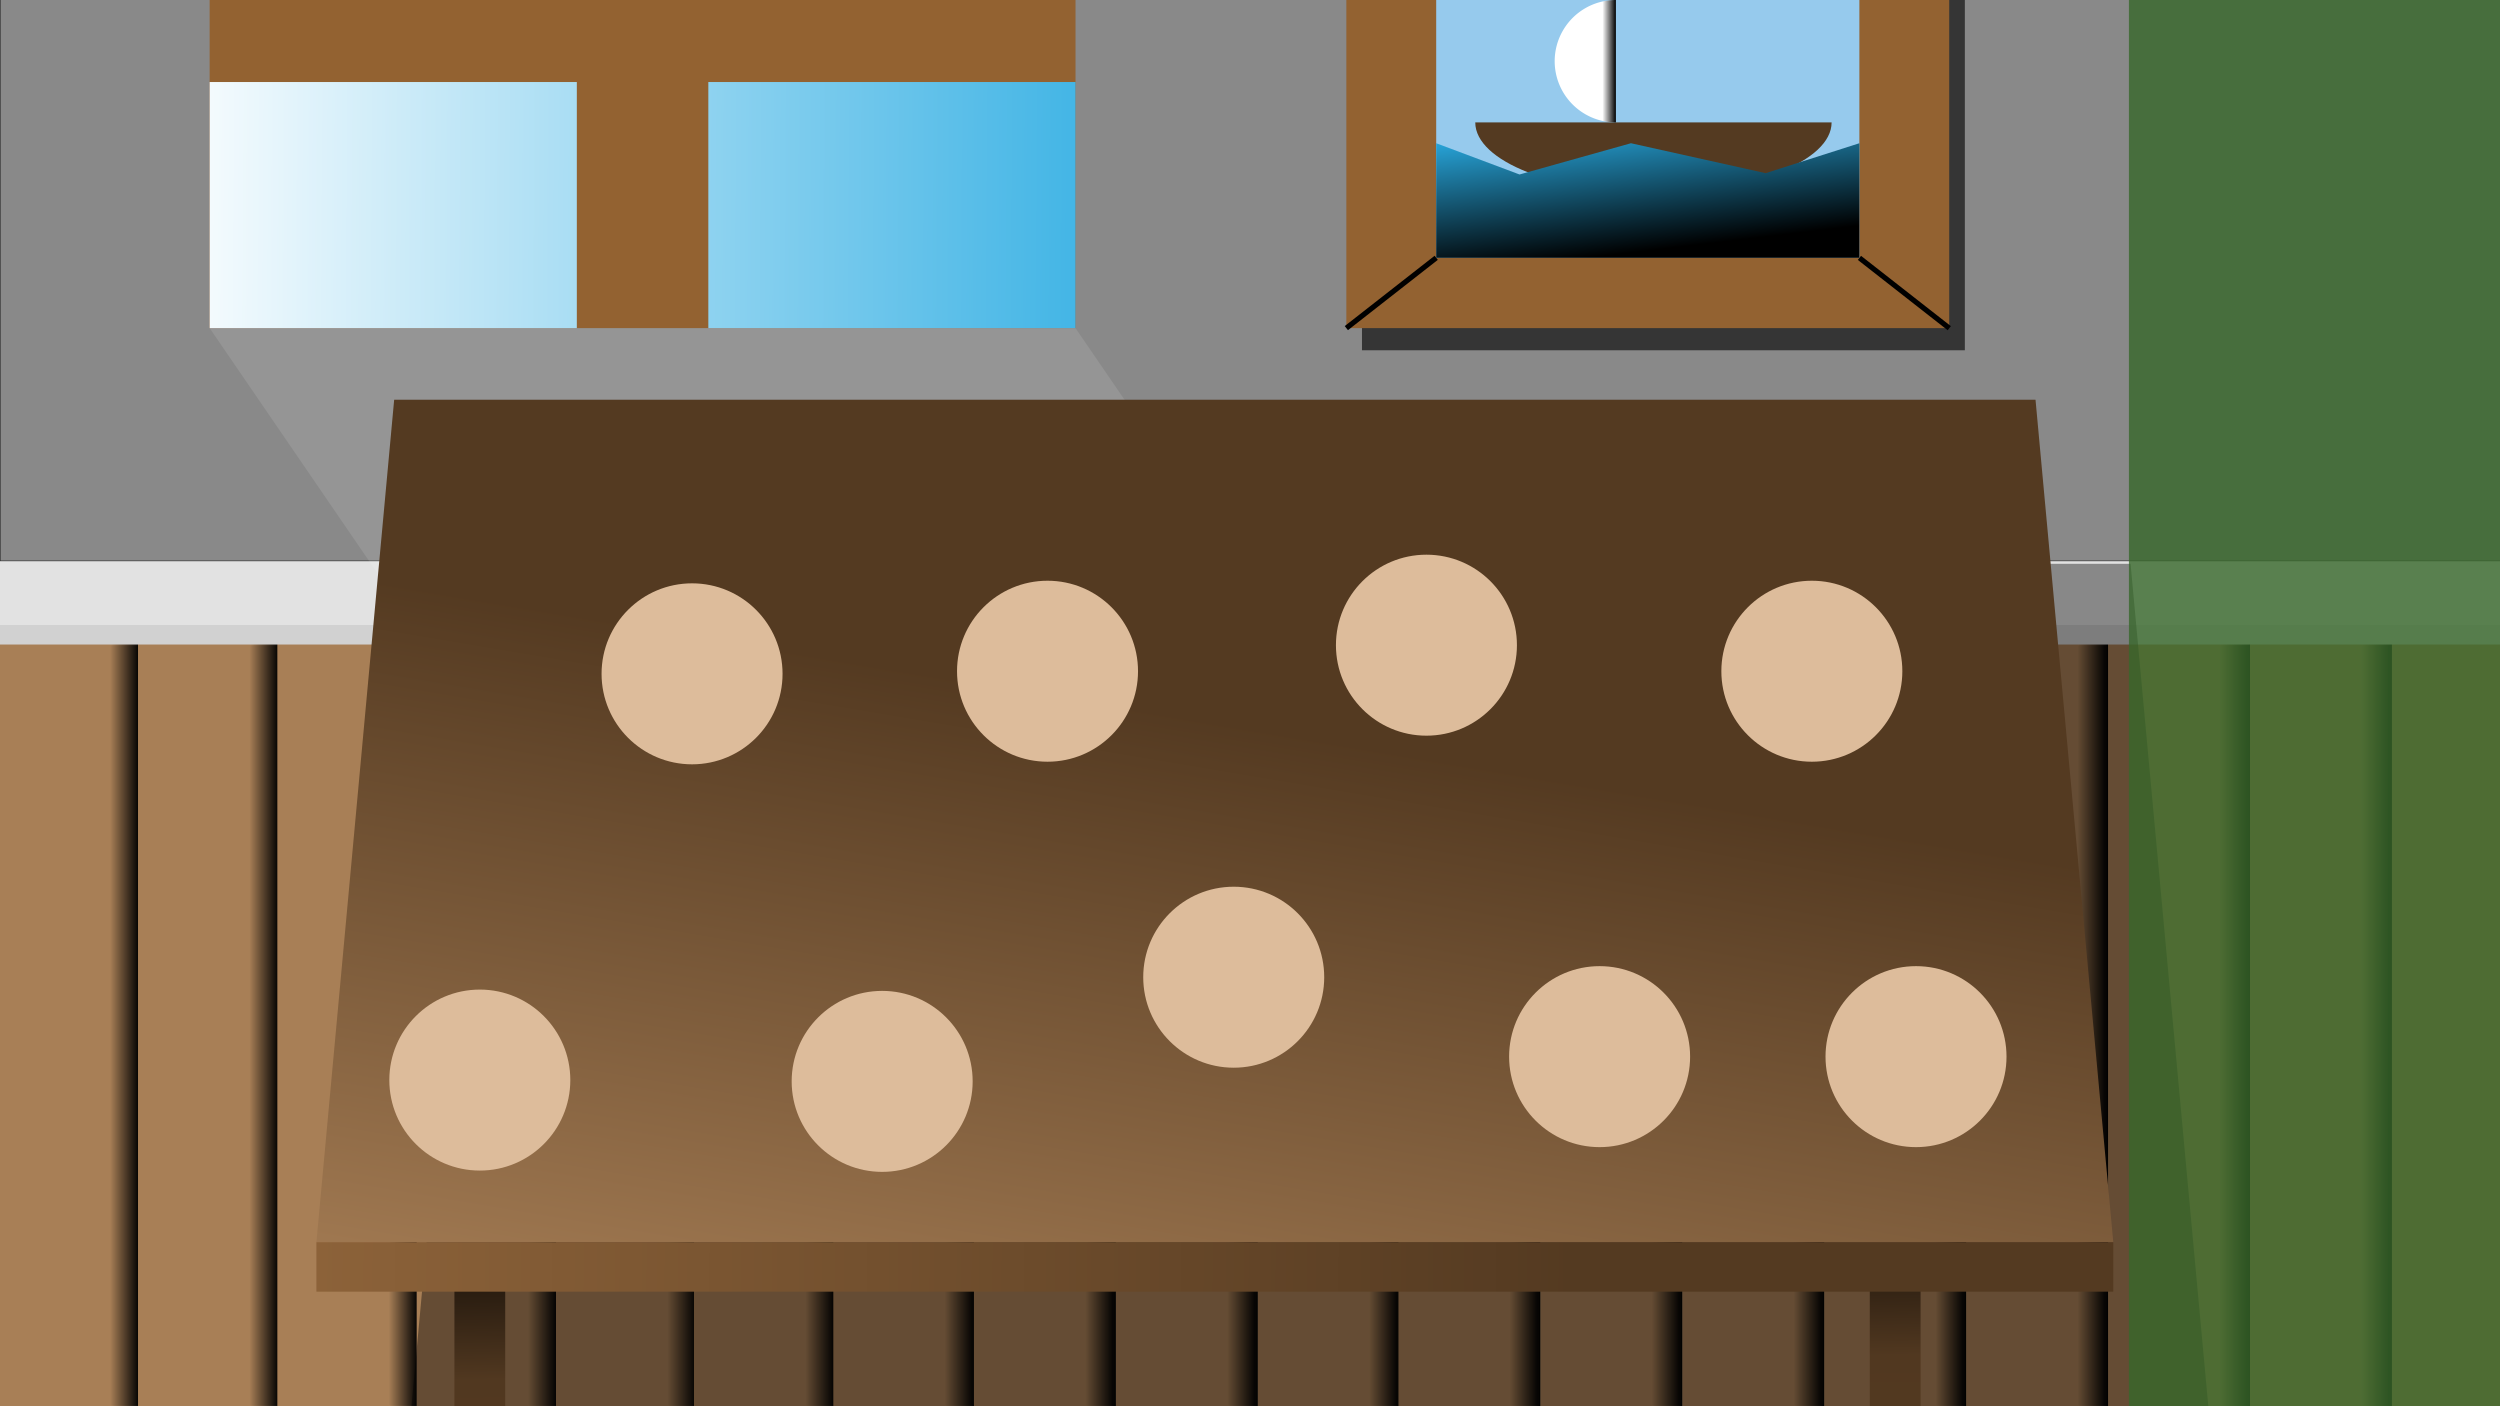 <svg id="Layer_1" data-name="Layer 1" xmlns="http://www.w3.org/2000/svg" xmlns:xlink="http://www.w3.org/1999/xlink" width="1920" height="1080" viewBox="0 0 1920 1080"><rect x="0" y="0" width="1920" height="1080" fill="#333333" stroke="none"/><defs><style>.cls-1{fill:url(#linear-gradient);}.cls-2{fill:url(#linear-gradient-2);}.cls-3{fill:url(#linear-gradient-3);}.cls-4{fill:url(#linear-gradient-4);}.cls-5{fill:url(#linear-gradient-5);}.cls-6{fill:url(#linear-gradient-6);}.cls-7{fill:url(#linear-gradient-7);}.cls-8{fill:url(#linear-gradient-8);}.cls-9{fill:url(#linear-gradient-9);}.cls-10{fill:url(#linear-gradient-10);}.cls-11{fill:url(#linear-gradient-11);}.cls-12{fill:url(#linear-gradient-12);}.cls-13{fill:url(#linear-gradient-13);}.cls-14{fill:url(#linear-gradient-14);}.cls-15{fill:url(#linear-gradient-15);}.cls-16{fill:url(#linear-gradient-16);}.cls-17{fill:url(#linear-gradient-17);}.cls-18{fill:url(#linear-gradient-18);}.cls-19{fill:url(#linear-gradient-19);}.cls-20{fill:url(#linear-gradient-20);}.cls-21{fill:url(#linear-gradient-21);}.cls-22{fill:url(#linear-gradient-22);}.cls-23{fill:url(#linear-gradient-23);}.cls-24{fill:url(#linear-gradient-24);}.cls-25{fill:url(#linear-gradient-25);}.cls-26{fill:url(#linear-gradient-26);}.cls-27{fill:url(#linear-gradient-27);}.cls-28{fill:url(#linear-gradient-28);}.cls-29{fill:url(#linear-gradient-29);}.cls-30{fill:url(#linear-gradient-30);}.cls-31{fill:url(#linear-gradient-31);}.cls-32{fill:url(#linear-gradient-32);}.cls-33{fill:url(#linear-gradient-33);}.cls-34{fill:url(#linear-gradient-34);}.cls-35{fill:url(#linear-gradient-35);}.cls-36{fill:url(#linear-gradient-36);}.cls-37{fill:#898989;}.cls-38{fill:#e2e2e2;}.cls-39{fill:#d1d1d1;}.cls-40,.cls-45{fill:#020202;}.cls-40{opacity:0.4;}.cls-41{fill:#936231;}.cls-42{fill:url(#linear-gradient-37);}.cls-43{fill:url(#linear-gradient-38);}.cls-44{fill:#fcfcfc;opacity:0.1;}.cls-45{opacity:0.62;}.cls-46{fill:#96caed;}.cls-47{fill:#fff;}.cls-48{fill:#543a21;}.cls-49{fill:url(#linear-gradient-39);}.cls-50{fill:url(#linear-gradient-40);}.cls-51{fill:url(#linear-gradient-41);}.cls-52{fill:url(#linear-gradient-42);}.cls-53{fill:url(#linear-gradient-43);}.cls-54{fill:#ddbc9b;}.cls-55{fill:#38682b;opacity:0.8;}.cls-56{fill:url(#linear-gradient-44);}</style><linearGradient id="linear-gradient" y1="787.5" x2="107" y2="787.5" gradientUnits="userSpaceOnUse"><stop offset="0.79" stop-color="#a87f56"/><stop offset="1"/></linearGradient><linearGradient id="linear-gradient-2" x1="-1" x2="108" xlink:href="#linear-gradient"/><linearGradient id="linear-gradient-3" x1="107" x2="214" xlink:href="#linear-gradient"/><linearGradient id="linear-gradient-4" x1="106" x2="215" xlink:href="#linear-gradient"/><linearGradient id="linear-gradient-5" x1="214" x2="321" xlink:href="#linear-gradient"/><linearGradient id="linear-gradient-6" x1="213" x2="322" xlink:href="#linear-gradient"/><linearGradient id="linear-gradient-7" x1="321" x2="428" xlink:href="#linear-gradient"/><linearGradient id="linear-gradient-8" x1="320" x2="429" xlink:href="#linear-gradient"/><linearGradient id="linear-gradient-9" x1="428" x2="535" xlink:href="#linear-gradient"/><linearGradient id="linear-gradient-10" x1="427" x2="536" xlink:href="#linear-gradient"/><linearGradient id="linear-gradient-11" x1="534" x2="641" xlink:href="#linear-gradient"/><linearGradient id="linear-gradient-12" x1="533" x2="642" xlink:href="#linear-gradient"/><linearGradient id="linear-gradient-13" x1="641" x2="748" xlink:href="#linear-gradient"/><linearGradient id="linear-gradient-14" x1="640" x2="749" xlink:href="#linear-gradient"/><linearGradient id="linear-gradient-15" x1="749" x2="856" xlink:href="#linear-gradient"/><linearGradient id="linear-gradient-16" x1="748" x2="857" xlink:href="#linear-gradient"/><linearGradient id="linear-gradient-17" x1="858" x2="965" xlink:href="#linear-gradient"/><linearGradient id="linear-gradient-18" x1="857" x2="966" xlink:href="#linear-gradient"/><linearGradient id="linear-gradient-19" x1="967" x2="1074" xlink:href="#linear-gradient"/><linearGradient id="linear-gradient-20" x1="966" x2="1075" xlink:href="#linear-gradient"/><linearGradient id="linear-gradient-21" x1="1075" x2="1182" xlink:href="#linear-gradient"/><linearGradient id="linear-gradient-22" x1="1074" x2="1183" xlink:href="#linear-gradient"/><linearGradient id="linear-gradient-23" x1="1184" x2="1291" xlink:href="#linear-gradient"/><linearGradient id="linear-gradient-24" x1="1183" x2="1292" xlink:href="#linear-gradient"/><linearGradient id="linear-gradient-25" x1="1293" x2="1400" xlink:href="#linear-gradient"/><linearGradient id="linear-gradient-26" x1="1292" x2="1401" xlink:href="#linear-gradient"/><linearGradient id="linear-gradient-27" x1="1402" x2="1509" xlink:href="#linear-gradient"/><linearGradient id="linear-gradient-28" x1="1401" x2="1510" xlink:href="#linear-gradient"/><linearGradient id="linear-gradient-29" x1="1511" x2="1618" xlink:href="#linear-gradient"/><linearGradient id="linear-gradient-30" x1="1510" x2="1619" xlink:href="#linear-gradient"/><linearGradient id="linear-gradient-31" x1="1620" x2="1727" xlink:href="#linear-gradient"/><linearGradient id="linear-gradient-32" x1="1619" x2="1728" xlink:href="#linear-gradient"/><linearGradient id="linear-gradient-33" x1="1729" x2="1836" xlink:href="#linear-gradient"/><linearGradient id="linear-gradient-34" x1="1728" x2="1837" xlink:href="#linear-gradient"/><linearGradient id="linear-gradient-35" x1="1838" x2="1945" xlink:href="#linear-gradient"/><linearGradient id="linear-gradient-36" x1="1837" x2="1946" xlink:href="#linear-gradient"/><linearGradient id="linear-gradient-37" x1="116.78" y1="156.29" x2="926.09" y2="161.57" gradientUnits="userSpaceOnUse"><stop offset="0" stop-color="#fff"/><stop offset="1" stop-color="#29abe2"/></linearGradient><linearGradient id="linear-gradient-38" x1="116.8" y1="153.8" x2="926.11" y2="159.07" xlink:href="#linear-gradient-37"/><linearGradient id="linear-gradient-39" x1="1269.98" y1="192" x2="1257.59" y2="86.98" gradientUnits="userSpaceOnUse"><stop offset="0"/><stop offset="1" stop-color="#29abe2"/></linearGradient><linearGradient id="linear-gradient-40" x1="366.66" y1="919.95" x2="370.49" y2="1141.67" gradientUnits="userSpaceOnUse"><stop offset="0"/><stop offset="0.63" stop-color="#513820"/><stop offset="1" stop-color="#543a21"/></linearGradient><linearGradient id="linear-gradient-41" x1="1453.34" y1="901.21" x2="1457.16" y2="1122.93" xlink:href="#linear-gradient-40"/><linearGradient id="linear-gradient-42" x1="879.67" y1="1124.93" x2="1015.38" y2="318.33" gradientUnits="userSpaceOnUse"><stop offset="0" stop-color="#a87f56"/><stop offset="0.7" stop-color="#543a21"/></linearGradient><linearGradient id="linear-gradient-43" x1="242.91" y1="968.5" x2="1623.09" y2="977.5" gradientUnits="userSpaceOnUse"><stop offset="0" stop-color="#8c6239"/><stop offset="0.7" stop-color="#543a21"/></linearGradient><linearGradient id="linear-gradient-44" x1="1194" y1="47" x2="1241" y2="47" gradientUnits="userSpaceOnUse"><stop offset="0.78" stop-color="#fff"/><stop offset="1"/></linearGradient></defs><title>Artboard 1</title><rect class="cls-1" y="495" width="107" height="585"/><path class="cls-2" d="M108,1081H-1V494H108ZM1,1079H106V496H1Z"/><rect class="cls-3" x="107" y="495" width="107" height="585"/><path class="cls-4" d="M215,1081H106V494H215Zm-107-2H213V496H108Z"/><rect class="cls-5" x="214" y="495" width="107" height="585"/><path class="cls-6" d="M322,1081H213V494H322Zm-107-2H320V496H215Z"/><rect class="cls-7" x="321" y="495" width="107" height="585"/><path class="cls-8" d="M429,1081H320V494H429Zm-107-2H427V496H322Z"/><rect class="cls-9" x="428" y="495" width="107" height="585"/><path class="cls-10" d="M536,1081H427V494H536Zm-107-2H534V496H429Z"/><rect class="cls-11" x="534" y="495" width="107" height="585"/><path class="cls-12" d="M642,1081H533V494H642Zm-107-2H640V496H535Z"/><rect class="cls-13" x="641" y="495" width="107" height="585"/><path class="cls-14" d="M749,1081H640V494H749Zm-107-2H747V496H642Z"/><rect class="cls-15" x="749" y="495" width="107" height="585"/><path class="cls-16" d="M857,1081H748V494H857Zm-107-2H855V496H750Z"/><rect class="cls-17" x="858" y="495" width="107" height="585"/><path class="cls-18" d="M966,1081H857V494H966Zm-107-2H964V496H859Z"/><rect class="cls-19" x="967" y="495" width="107" height="585"/><path class="cls-20" d="M1075,1081H966V494h109Zm-107-2h105V496H968Z"/><rect class="cls-21" x="1075" y="495" width="107" height="585"/><path class="cls-22" d="M1183,1081H1074V494h109Zm-107-2h105V496H1076Z"/><rect class="cls-23" x="1184" y="495" width="107" height="585"/><path class="cls-24" d="M1292,1081H1183V494h109Zm-107-2h105V496H1185Z"/><rect class="cls-25" x="1293" y="495" width="107" height="585"/><path class="cls-26" d="M1401,1081H1292V494h109Zm-107-2h105V496H1294Z"/><rect class="cls-27" x="1402" y="495" width="107" height="585"/><path class="cls-28" d="M1510,1081H1401V494h109Zm-107-2h105V496H1403Z"/><rect class="cls-29" x="1511" y="495" width="107" height="585"/><path class="cls-30" d="M1619,1081H1510V494h109Zm-107-2h105V496H1512Z"/><rect class="cls-31" x="1620" y="495" width="107" height="585"/><path class="cls-32" d="M1728,1081H1619V494h109Zm-107-2h105V496H1621Z"/><rect class="cls-33" x="1729" y="495" width="107" height="585"/><path class="cls-34" d="M1837,1081H1728V494h109Zm-107-2h105V496H1730Z"/><rect class="cls-35" x="1838" y="495" width="107" height="585"/><path class="cls-36" d="M1946,1081H1837V494h109Zm-107-2h105V496H1839Z"/><rect class="cls-37" x="0.5" y="-0.5" width="1920" height="431"/><rect class="cls-38" y="431" width="1921" height="49"/><rect class="cls-39" y="480" width="1920" height="15"/><polygon class="cls-40" points="1696 1080 316 1080 375.72 433 1636.28 433 1696 1080"/><rect class="cls-41" x="161" width="665" height="252"/><rect class="cls-42" x="161" y="63" width="282" height="189"/><rect class="cls-43" x="544" y="63" width="282" height="189"/><polygon class="cls-44" points="1006.22 515.25 341.22 515.25 161 252 826 252 1006.22 515.25"/><rect class="cls-45" x="1046" width="463" height="269"/><rect class="cls-41" x="1034" width="463" height="252"/><rect class="cls-46" x="1103" width="325" height="198"/><line class="cls-47" x1="1103" y1="198" x2="1034" y2="252"/><rect x="1024.69" y="223" width="87.62" height="4" transform="translate(88.32 706.21) rotate(-38.04)"/><line class="cls-47" x1="1428" y1="198" x2="1497" y2="252"/><rect x="1460.5" y="181.19" width="4" height="87.62" transform="translate(383.96 1238.06) rotate(-51.95)"/><path class="cls-48" d="M1406.68,94c0,29.82-61.26,54-136.84,54S1133,123.82,1133,94"/><polygon class="cls-49" points="1428 198 1103 198 1103 110 1167 134 1252.56 110 1356 133 1428 110 1428 198"/><rect class="cls-50" x="349" y="973" width="39" height="107"/><rect class="cls-51" x="1436" y="973" width="39" height="107"/><polygon class="cls-52" points="1623 954 243 954 302.72 307 1563.28 307 1623 954"/><rect class="cls-53" x="243" y="954" width="1380" height="38"/><circle class="cls-54" cx="368.5" cy="829.5" r="69.5"/><circle class="cls-54" cx="1228.5" cy="811.5" r="69.5"/><circle class="cls-54" cx="947.5" cy="750.5" r="69.5"/><circle class="cls-54" cx="804.5" cy="515.5" r="69.5"/><circle class="cls-54" cx="1391.5" cy="515.5" r="69.5"/><circle class="cls-54" cx="1095.5" cy="495.5" r="69.5"/><circle class="cls-54" cx="1471.5" cy="811.5" r="69.5"/><circle class="cls-54" cx="531.5" cy="517.5" r="69.5"/><circle class="cls-54" cx="677.5" cy="830.5" r="69.5"/><rect class="cls-55" x="1635" width="286" height="1081"/><path class="cls-56" d="M1241,94a47,47,0,0,1,0-94"/></svg>
